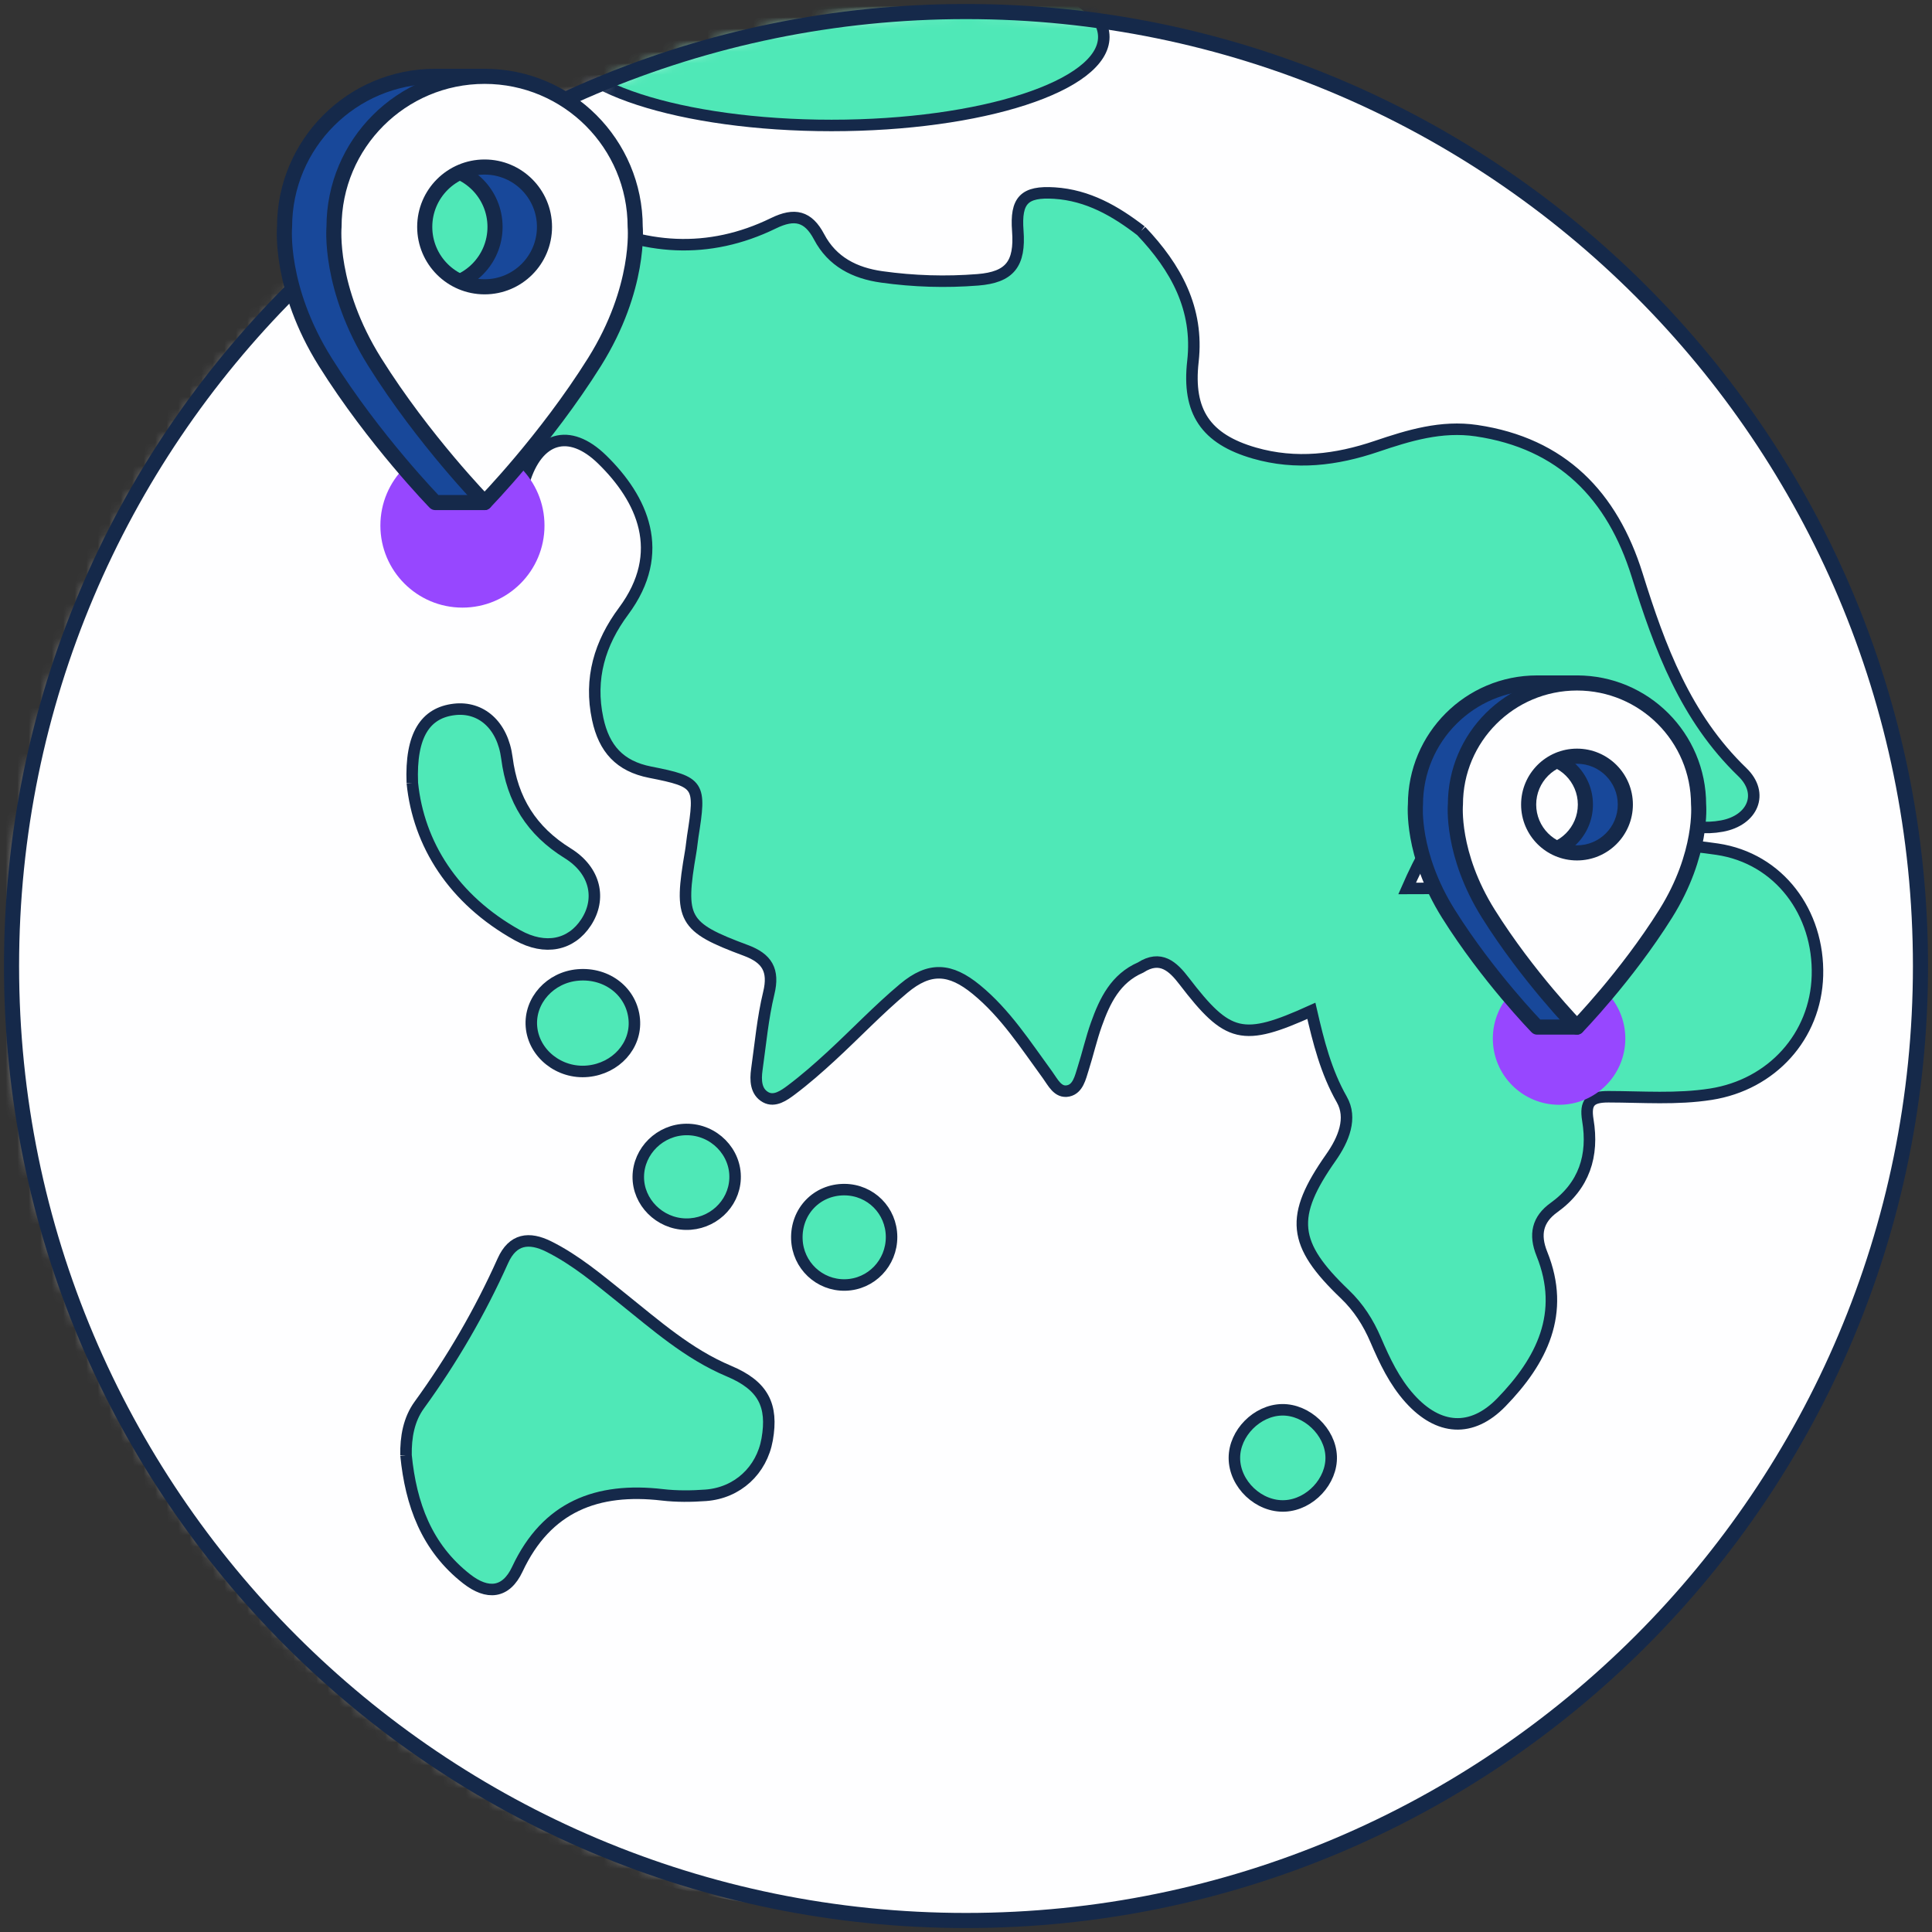 <svg width="168" height="168" viewBox="0 0 168 168" fill="none" xmlns="http://www.w3.org/2000/svg">
<rect x="0" y="0" width="168" height="168" fill="#333333" stroke="none"/>
<g id="Group 1012">
<g id="Group 25">
<path id="Fill 23" fill-rule="evenodd" clip-rule="evenodd" d="M1.002 83.998C1.002 129.836 38.161 166.996 84 166.996C129.839 166.996 166.997 129.836 166.997 83.998C166.997 38.16 129.839 1 84 1C38.161 1 1.002 38.16 1.002 83.998Z" fill="#FEFEFF"/>
</g>
<g id="Group 59">
<g id="Group 28">
<mask id="mask0_1008_42560" style="mask-type:luminance" maskUnits="userSpaceOnUse" x="1" y="1" width="166" height="166">
<path id="Clip 27" fill-rule="evenodd" clip-rule="evenodd" d="M166.997 83.998C166.997 129.835 129.839 166.995 84.001 166.995C38.162 166.995 1.004 129.835 1.004 83.998C1.004 38.159 38.162 1 84.001 1C129.839 1 166.997 38.159 166.997 83.998Z" fill="white"/>
</mask>
<g mask="url(#mask0_1008_42560)">
<path id="Fill 26" fill-rule="evenodd" clip-rule="evenodd" d="M-4.566 83.547C-4.566 129.385 32.593 166.545 78.432 166.545C124.27 166.545 161.429 129.385 161.429 83.547C161.429 37.709 124.27 0.549 78.432 0.549C32.593 0.549 -4.566 37.709 -4.566 83.547Z" fill="#FEFEFF"/>
</g>
</g>
<g id="Group 31">
<mask id="mask1_1008_42560" style="mask-type:luminance" maskUnits="userSpaceOnUse" x="1" y="1" width="166" height="166">
<path id="Clip 30" fill-rule="evenodd" clip-rule="evenodd" d="M166.997 83.998C166.997 129.835 129.839 166.995 84.001 166.995C38.162 166.995 1.004 129.835 1.004 83.998C1.004 38.159 38.162 1 84.001 1C129.839 1 166.997 38.159 166.997 83.998Z" fill="white"/>
</mask>
<g mask="url(#mask1_1008_42560)">
<path id="Stroke 29" d="M80.618 155.109C85.934 155.109 91.1 154.472 96.045 153.27" stroke="#FEFEFF" stroke-width="2.102" stroke-linecap="round" stroke-linejoin="round"/>
</g>
</g>
<g id="Group 34">
<mask id="mask2_1008_42560" style="mask-type:luminance" maskUnits="userSpaceOnUse" x="1" y="1" width="166" height="166">
<path id="Clip 33" fill-rule="evenodd" clip-rule="evenodd" d="M166.997 83.998C166.997 129.835 129.839 166.995 84.001 166.995C38.162 166.995 1.004 129.835 1.004 83.998C1.004 38.159 38.162 1 84.001 1C129.839 1 166.997 38.159 166.997 83.998Z" fill="white"/>
</mask>
<g mask="url(#mask2_1008_42560)">
<path id="Stroke 32" d="M107.104 149.494C110.813 147.84 114.34 145.85 117.643 143.562C122.145 140.445 126.234 136.774 129.812 132.65" stroke="#FEFEFF" stroke-width="2.102" stroke-linecap="round" stroke-linejoin="round"/>
</g>
</g>
<g id="Group 37">
<mask id="mask3_1008_42560" style="mask-type:luminance" maskUnits="userSpaceOnUse" x="1" y="1" width="166" height="166">
<path id="Clip 36" fill-rule="evenodd" clip-rule="evenodd" d="M166.997 83.998C166.997 129.835 129.839 166.995 84.001 166.995C38.162 166.995 1.004 129.835 1.004 83.998C1.004 38.159 38.162 1 84.001 1C129.839 1 166.997 38.159 166.997 83.998Z" fill="white"/>
</mask>
<g mask="url(#mask3_1008_42560)">
<g id="Fill 35">
<path fill-rule="evenodd" clip-rule="evenodd" d="M99.228 20.079C96.992 18.349 94.596 16.974 91.692 16.789C89.06 16.621 88.305 17.415 88.504 20.072C88.719 22.939 87.823 24.11 85.026 24.332C82.243 24.553 79.454 24.468 76.681 24.08C74.326 23.751 72.368 22.763 71.226 20.596C70.276 18.791 69.096 18.515 67.26 19.412C61.593 22.179 55.929 21.752 50.426 18.91C46.729 16.998 43.013 15.222 38.752 15.132C34.838 15.049 33.961 16.055 35.092 19.726C35.982 22.618 34.487 24.305 32.611 25.996C30.271 28.109 30.242 28.733 32.955 30.363C36.051 32.224 36.888 34.749 36.146 38.141C35.61 40.593 35.25 43.092 34.982 45.588C34.671 48.485 36.091 50.893 38.217 51.431C40.273 51.952 42.551 50.73 43.708 48.07C44.558 46.113 44.943 43.959 45.562 41.9C46.732 38.003 49.482 37.147 52.358 39.953C55.85 43.359 58.035 48.019 54.222 53.147C52.162 55.917 51.22 59.002 51.975 62.522C52.528 65.099 53.886 66.626 56.533 67.147C60.856 67.997 60.952 68.224 60.239 72.729C60.17 73.172 60.136 73.622 60.059 74.064C59.047 79.951 59.381 80.607 64.855 82.644C66.7 83.33 67.333 84.367 66.85 86.358C66.324 88.529 66.127 90.781 65.812 93.001C65.683 93.917 65.712 94.929 66.577 95.41C67.353 95.842 68.18 95.252 68.803 94.785C70.021 93.87 71.173 92.86 72.294 91.826C74.409 89.878 76.393 87.779 78.595 85.938C80.834 84.067 82.626 84.186 84.893 86.041C87.432 88.119 89.182 90.862 91.091 93.471C91.556 94.108 91.982 95.058 92.896 94.86C93.74 94.678 93.942 93.697 94.184 92.933C94.593 91.652 94.889 90.333 95.34 89.068C96.072 87.014 97.003 85.08 99.182 84.133C100.917 83.02 101.997 84.039 102.973 85.316C106.776 90.283 108.051 90.603 114.031 87.899C114.649 90.577 115.299 93.185 116.678 95.609C117.593 97.216 116.852 99.06 115.736 100.648C112.125 105.787 112.37 108.168 116.935 112.531C118.139 113.681 118.98 115.008 119.626 116.512C120.406 118.33 121.252 120.124 122.594 121.615C125.084 124.379 127.974 124.596 130.55 121.946C134.059 118.335 136.164 114.199 134.077 109.031C133.401 107.355 133.69 106.038 135.129 105.005C137.772 103.105 138.581 100.478 138.075 97.413C137.815 95.84 138.307 95.365 139.868 95.369C142.833 95.375 145.807 95.612 148.764 95.15C154.081 94.321 157.886 90.107 158.038 84.848C158.196 79.374 154.717 74.642 149.321 73.841C143.893 73.036 138.376 73.269 132.904 73.784C131.36 73.931 129.788 74.475 128.752 75.573C126.954 77.475 124.797 77.238 122.36 77.254C124.664 71.977 127.85 67.566 131.951 63.858C134.327 61.708 136.798 62.059 138.995 64.594C140.231 66.022 141.282 67.61 142.549 69.005C144.454 71.106 146.788 72.373 149.739 71.831C152.412 71.34 153.43 68.993 151.508 67.143C146.564 62.379 144.326 56.304 142.359 49.999C140.203 43.092 135.828 38.549 128.387 37.449C125.334 36.998 122.504 37.864 119.683 38.818C116.202 39.996 112.69 40.437 109.082 39.399C104.845 38.179 103.239 35.799 103.733 31.429C104.25 26.849 102.248 23.261 99.228 20.079Z" fill="#4FE8B7"/>
<path d="M99.228 20.079C96.992 18.349 94.596 16.974 91.692 16.789C89.06 16.621 88.305 17.415 88.504 20.072C88.719 22.939 87.823 24.11 85.026 24.332C82.243 24.553 79.454 24.468 76.681 24.08C74.326 23.751 72.368 22.763 71.226 20.596C70.276 18.791 69.096 18.515 67.26 19.412C61.593 22.179 55.929 21.752 50.426 18.91C46.729 16.998 43.013 15.222 38.752 15.132C34.838 15.049 33.962 16.055 35.092 19.726C35.982 22.618 34.487 24.305 32.611 25.996C30.271 28.109 30.242 28.733 32.955 30.363C36.051 32.224 36.888 34.749 36.146 38.141C35.61 40.593 35.25 43.092 34.982 45.588C34.671 48.485 36.091 50.893 38.217 51.431C40.273 51.952 42.551 50.73 43.708 48.07C44.558 46.113 44.943 43.959 45.562 41.9C46.732 38.003 49.482 37.147 52.358 39.953C55.85 43.359 58.035 48.019 54.222 53.147C52.162 55.917 51.22 59.002 51.975 62.522C52.528 65.099 53.886 66.626 56.533 67.147C60.856 67.997 60.952 68.224 60.239 72.729C60.17 73.172 60.136 73.622 60.059 74.064C59.047 79.951 59.381 80.607 64.855 82.644C66.7 83.33 67.333 84.367 66.85 86.358C66.324 88.529 66.127 90.781 65.812 93.001C65.683 93.917 65.712 94.929 66.577 95.41C67.353 95.842 68.18 95.252 68.803 94.785C70.021 93.87 71.173 92.86 72.294 91.826C74.409 89.878 76.393 87.779 78.595 85.938C80.834 84.067 82.626 84.186 84.893 86.041C87.432 88.119 89.182 90.862 91.091 93.471C91.556 94.108 91.982 95.058 92.896 94.86C93.74 94.678 93.942 93.697 94.184 92.933C94.593 91.652 94.889 90.333 95.34 89.068C96.072 87.014 97.003 85.08 99.182 84.133C100.917 83.02 101.997 84.039 102.973 85.316C106.776 90.283 108.051 90.603 114.031 87.899C114.649 90.577 115.299 93.185 116.678 95.609C117.593 97.216 116.852 99.06 115.736 100.648C112.125 105.787 112.37 108.168 116.935 112.531C118.139 113.681 118.98 115.008 119.626 116.512C120.406 118.33 121.252 120.124 122.594 121.615C125.084 124.379 127.974 124.596 130.55 121.946C134.059 118.335 136.164 114.199 134.077 109.031C133.401 107.355 133.69 106.038 135.129 105.005C137.772 103.105 138.581 100.478 138.075 97.413C137.815 95.84 138.307 95.365 139.868 95.369C142.833 95.375 145.807 95.612 148.764 95.15C154.081 94.321 157.886 90.107 158.038 84.848C158.196 79.374 154.717 74.642 149.321 73.841C143.893 73.036 138.376 73.269 132.904 73.784C131.36 73.931 129.788 74.475 128.752 75.573C126.954 77.475 124.797 77.238 122.36 77.254C124.664 71.977 127.85 67.566 131.951 63.858C134.327 61.708 136.798 62.059 138.995 64.594C140.231 66.022 141.282 67.61 142.549 69.005C144.454 71.106 146.788 72.373 149.739 71.831C152.412 71.34 153.43 68.993 151.508 67.143C146.564 62.379 144.326 56.304 142.359 49.999C140.203 43.092 135.828 38.549 128.387 37.449C125.334 36.998 122.504 37.864 119.683 38.818C116.202 39.996 112.69 40.437 109.082 39.399C104.845 38.179 103.239 35.799 103.733 31.429C104.25 26.849 102.248 23.261 99.228 20.079" stroke="#15294A"/>
</g>
</g>
</g>
<g id="Group 40">
<mask id="mask4_1008_42560" style="mask-type:luminance" maskUnits="userSpaceOnUse" x="1" y="1" width="166" height="166">
<path id="Clip 39" fill-rule="evenodd" clip-rule="evenodd" d="M166.997 83.998C166.997 129.835 129.839 166.995 84.001 166.995C38.162 166.995 1.004 129.835 1.004 83.998C1.004 38.159 38.162 1 84.001 1C129.839 1 166.997 38.159 166.997 83.998Z" fill="white"/>
</mask>
<g mask="url(#mask4_1008_42560)">
<g id="Fill 38">
<path fill-rule="evenodd" clip-rule="evenodd" d="M111.475 122.592C109.306 122.631 107.337 124.622 107.338 126.774C107.339 129.051 109.47 131.07 111.744 130.948C113.93 130.83 115.834 128.784 115.754 126.639C115.673 124.492 113.625 122.553 111.475 122.592Z" fill="#4FE8B7"/>
<path d="M111.475 122.592C109.306 122.631 107.337 124.622 107.338 126.774C107.339 129.051 109.47 131.07 111.744 130.948C113.93 130.83 115.834 128.784 115.754 126.639C115.673 124.492 113.625 122.553 111.475 122.592" stroke="#15294A"/>
</g>
</g>
</g>
<g id="Group 43">
<mask id="mask5_1008_42560" style="mask-type:luminance" maskUnits="userSpaceOnUse" x="1" y="1" width="166" height="166">
<path id="Clip 42" fill-rule="evenodd" clip-rule="evenodd" d="M166.997 83.998C166.997 129.835 129.839 166.995 84.001 166.995C38.162 166.995 1.004 129.835 1.004 83.998C1.004 38.159 38.162 1 84.001 1C129.839 1 166.997 38.159 166.997 83.998Z" fill="white"/>
</mask>
<g mask="url(#mask5_1008_42560)">
<g id="Fill 41">
<path fill-rule="evenodd" clip-rule="evenodd" d="M35.306 126.549C35.726 130.781 37.08 134.562 40.585 137.297C42.377 138.695 43.996 138.569 44.986 136.452C47.54 130.996 51.932 129.325 57.603 129.986C58.843 130.13 60.12 130.119 61.369 130.027C64.134 129.822 66.236 127.858 66.711 125.163C67.23 122.214 66.377 120.485 63.392 119.23C59.84 117.737 57.029 115.234 54.09 112.883C52.059 111.257 50.071 109.568 47.72 108.395C46.002 107.538 44.585 107.722 43.729 109.632C41.741 114.066 39.317 118.238 36.461 122.173C35.547 123.43 35.279 124.968 35.306 126.549Z" fill="#4FE8B7"/>
<path d="M35.306 126.549C35.726 130.781 37.08 134.562 40.585 137.297C42.377 138.695 43.995 138.569 44.986 136.452C47.54 130.996 51.932 129.325 57.603 129.986C58.843 130.13 60.12 130.119 61.369 130.027C64.134 129.822 66.236 127.858 66.711 125.163C67.23 122.214 66.377 120.485 63.392 119.23C59.84 117.737 57.029 115.234 54.09 112.883C52.059 111.257 50.071 109.568 47.72 108.395C46.002 107.538 44.585 107.722 43.729 109.632C41.741 114.066 39.317 118.238 36.461 122.173C35.547 123.43 35.279 124.968 35.306 126.549" stroke="#15294A"/>
</g>
</g>
</g>
<g id="Group 46">
<mask id="mask6_1008_42560" style="mask-type:luminance" maskUnits="userSpaceOnUse" x="1" y="1" width="166" height="166">
<path id="Clip 45" fill-rule="evenodd" clip-rule="evenodd" d="M166.997 83.998C166.997 129.835 129.839 166.995 84.001 166.995C38.162 166.995 1.004 129.835 1.004 83.998C1.004 38.159 38.162 1 84.001 1C129.839 1 166.997 38.159 166.997 83.998Z" fill="white"/>
</mask>
<g mask="url(#mask6_1008_42560)">
<g id="Fill 44">
<path fill-rule="evenodd" clip-rule="evenodd" d="M35.855 68.089C36.392 73.383 39.404 78.213 45.004 81.328C47.435 82.68 49.671 82.177 50.963 80.206C52.295 78.175 51.8 75.708 49.367 74.198C46.213 72.24 44.551 69.563 44.08 65.92C43.706 63.016 41.807 61.418 39.505 61.688C37.007 61.98 35.682 63.894 35.855 68.089Z" fill="#4FE8B7"/>
<path d="M35.855 68.089C36.392 73.383 39.404 78.213 45.004 81.328C47.435 82.68 49.671 82.177 50.963 80.206C52.295 78.175 51.8 75.708 49.367 74.198C46.213 72.24 44.551 69.563 44.08 65.92C43.706 63.016 41.807 61.418 39.505 61.688C37.007 61.98 35.682 63.894 35.855 68.089" stroke="#15294A"/>
</g>
</g>
</g>
<g id="Group 49">
<mask id="mask7_1008_42560" style="mask-type:luminance" maskUnits="userSpaceOnUse" x="1" y="1" width="166" height="166">
<path id="Clip 48" fill-rule="evenodd" clip-rule="evenodd" d="M166.997 83.998C166.997 129.835 129.839 166.995 84.001 166.995C38.162 166.995 1.004 129.835 1.004 83.998C1.004 38.159 38.162 1 84.001 1C129.839 1 166.997 38.159 166.997 83.998Z" fill="white"/>
</mask>
<g mask="url(#mask7_1008_42560)">
<g id="Fill 47">
<path fill-rule="evenodd" clip-rule="evenodd" d="M46.211 89.258C46.397 91.61 48.644 93.393 51.117 93.15C53.555 92.909 55.339 90.929 55.156 88.668C54.959 86.264 52.817 84.563 50.259 84.778C47.855 84.98 46.033 86.998 46.211 89.258Z" fill="#4FE8B7"/>
<path d="M46.211 89.258C46.397 91.61 48.644 93.393 51.117 93.15C53.555 92.909 55.339 90.929 55.156 88.668C54.959 86.264 52.817 84.563 50.259 84.778C47.855 84.98 46.033 86.998 46.211 89.258" stroke="#15294A"/>
</g>
</g>
</g>
<g id="Group 52">
<mask id="mask8_1008_42560" style="mask-type:luminance" maskUnits="userSpaceOnUse" x="1" y="1" width="166" height="166">
<path id="Clip 51" fill-rule="evenodd" clip-rule="evenodd" d="M166.997 83.998C166.997 129.835 129.839 166.995 84.001 166.995C38.162 166.995 1.004 129.835 1.004 83.998C1.004 38.159 38.162 1 84.001 1C129.839 1 166.997 38.159 166.997 83.998Z" fill="white"/>
</mask>
<g mask="url(#mask8_1008_42560)">
<g id="Fill 50">
<path fill-rule="evenodd" clip-rule="evenodd" d="M55.503 102.31C55.477 104.526 57.346 106.404 59.621 106.449C61.909 106.495 63.825 104.737 63.919 102.505C64.018 100.172 62.067 98.196 59.683 98.215C57.41 98.232 55.529 100.075 55.503 102.31Z" fill="#4FE8B7"/>
<path d="M55.503 102.31C55.477 104.526 57.346 106.404 59.621 106.449C61.909 106.495 63.825 104.737 63.919 102.505C64.018 100.172 62.067 98.196 59.683 98.215C57.41 98.232 55.529 100.075 55.503 102.31" stroke="#15294A"/>
</g>
</g>
</g>
<g id="Group 55">
<mask id="mask9_1008_42560" style="mask-type:luminance" maskUnits="userSpaceOnUse" x="1" y="1" width="166" height="166">
<path id="Clip 54" fill-rule="evenodd" clip-rule="evenodd" d="M166.997 83.998C166.997 129.835 129.839 166.995 84.001 166.995C38.162 166.995 1.004 129.835 1.004 83.998C1.004 38.159 38.162 1 84.001 1C129.839 1 166.997 38.159 166.997 83.998Z" fill="white"/>
</mask>
<g mask="url(#mask9_1008_42560)">
<g id="Fill 53">
<path fill-rule="evenodd" clip-rule="evenodd" d="M73.509 111.738C75.757 111.683 77.539 109.825 77.527 107.549C77.516 105.274 75.708 103.46 73.436 103.445C71.037 103.432 69.207 105.336 69.293 107.756C69.375 110.023 71.249 111.793 73.509 111.738Z" fill="#4FE8B7"/>
<path d="M73.509 111.738C75.757 111.683 77.539 109.825 77.527 107.549C77.516 105.274 75.708 103.46 73.436 103.445C71.037 103.432 69.207 105.336 69.293 107.756C69.375 110.023 71.249 111.793 73.509 111.738" stroke="#15294A"/>
</g>
</g>
</g>
<g id="Group 58">
<mask id="mask10_1008_42560" style="mask-type:luminance" maskUnits="userSpaceOnUse" x="1" y="1" width="166" height="166">
<path id="Clip 57" fill-rule="evenodd" clip-rule="evenodd" d="M166.997 83.998C166.997 129.835 129.839 166.995 84.001 166.995C38.162 166.995 1.004 129.835 1.004 83.998C1.004 38.159 38.162 1 84.001 1C129.839 1 166.997 38.159 166.997 83.998Z" fill="white"/>
</mask>
<g mask="url(#mask10_1008_42560)">
<g id="Fill 56">
<path fill-rule="evenodd" clip-rule="evenodd" d="M48.64 3.216C48.64 7.465 59.238 10.91 72.311 10.91C85.385 10.91 95.983 7.465 95.983 3.216C95.983 -1.033 85.385 -4.477 72.311 -4.477C59.238 -4.477 48.64 -1.033 48.64 3.216Z" fill="#4FE8B7"/>
<path d="M48.64 3.216C48.64 7.465 59.238 10.91 72.311 10.91C85.385 10.91 95.983 7.465 95.983 3.216C95.983 -1.033 85.385 -4.477 72.311 -4.477C59.238 -4.477 48.64 -1.033 48.64 3.216" stroke="#15294A"/>
</g>
</g>
</g>
</g>
<g id="Group 84">
<path id="Stroke 60" fill-rule="evenodd" clip-rule="evenodd" d="M1.003 84.002C1.003 129.84 38.161 167 84.001 167C129.839 167 166.998 129.84 166.998 84.002C166.998 38.164 129.839 1.004 84.001 1.004C38.161 1.004 1.003 38.164 1.003 84.002Z" stroke="#15294A" stroke-width="1.314" stroke-linecap="round" stroke-linejoin="round"/>
<path id="Fill 62" fill-rule="evenodd" clip-rule="evenodd" d="M129.811 90.308C129.811 93.49 132.39 96.069 135.572 96.069C138.755 96.069 141.333 93.49 141.333 90.308C141.333 87.127 138.755 84.547 135.572 84.547C132.39 84.547 129.811 87.127 129.811 90.308Z" fill="#9747FF"/>
<path id="Fill 64" fill-rule="evenodd" clip-rule="evenodd" d="M133.656 74.164C135.978 74.164 137.86 72.282 137.86 69.961C137.86 67.638 135.978 65.756 133.656 65.756C131.334 65.756 129.452 67.638 129.452 69.961C129.452 72.282 131.334 74.164 133.656 74.164ZM123.083 69.962C123.083 64.122 127.816 59.389 133.656 59.389L137.129 59.389L137.827 60.246C140.968 61.598 143.324 64.425 144.017 67.857L145.729 69.962L143.338 75.341C143.009 76.298 142.569 77.337 141.964 78.434L137.129 89.312L133.656 89.312C133.656 89.312 129.376 84.927 125.944 79.448C122.686 74.246 123.083 69.962 123.083 69.962Z" fill="#4FE8B7"/>
<g id="Stroke 66">
<path fill-rule="evenodd" clip-rule="evenodd" d="M133.656 74.164C135.978 74.164 137.86 72.282 137.86 69.961C137.86 67.638 135.978 65.756 133.656 65.756C131.334 65.756 129.452 67.638 129.452 69.961C129.452 72.282 131.334 74.164 133.656 74.164ZM123.083 69.962C123.083 64.122 127.816 59.389 133.656 59.389L137.129 59.389L137.827 60.246C140.968 61.598 143.324 64.425 144.017 67.857L145.729 69.962L143.338 75.341C143.009 76.298 142.569 77.337 141.964 78.434L137.129 89.312L133.656 89.312C133.656 89.312 129.376 84.927 125.944 79.448C122.686 74.246 123.083 69.962 123.083 69.962Z" fill="#18489A"/>
<path d="M123.083 69.962L123.74 69.962C123.74 69.982 123.739 70.002 123.737 70.022L123.083 69.962ZM133.656 59.389L133.656 58.732L133.656 59.389ZM137.129 59.389L137.129 58.732C137.327 58.732 137.514 58.821 137.639 58.974L137.129 59.389ZM137.827 60.246L137.568 60.849C137.47 60.808 137.385 60.743 137.318 60.661L137.827 60.246ZM144.017 67.857L143.507 68.271C143.44 68.189 143.394 68.091 143.373 67.987L144.017 67.857ZM145.729 69.962L146.239 69.547C146.395 69.739 146.43 70.002 146.329 70.228L145.729 69.962ZM143.338 75.341L142.717 75.128C142.723 75.11 142.73 75.092 142.738 75.075L143.338 75.341ZM141.964 78.434L141.363 78.167C141.371 78.15 141.379 78.133 141.388 78.117L141.964 78.434ZM137.129 89.312L137.73 89.579C137.624 89.816 137.389 89.969 137.129 89.969L137.129 89.312ZM133.656 89.312L133.656 89.969C133.479 89.969 133.31 89.897 133.186 89.771L133.656 89.312ZM125.944 79.448L125.387 79.797L125.387 79.797L125.944 79.448ZM133.656 73.508C135.615 73.508 137.203 71.919 137.203 69.961L138.517 69.961C138.517 72.645 136.34 74.821 133.656 74.821L133.656 73.508ZM137.203 69.961C137.203 68.001 135.615 66.413 133.656 66.413L133.656 65.099C136.341 65.099 138.517 67.276 138.517 69.961L137.203 69.961ZM133.656 66.413C131.697 66.413 130.108 68.001 130.108 69.961L128.795 69.961C128.795 67.276 130.971 65.099 133.656 65.099L133.656 66.413ZM130.108 69.961C130.108 71.919 131.696 73.508 133.656 73.508L133.656 74.821C130.971 74.821 128.795 72.645 128.795 69.961L130.108 69.961ZM122.426 69.962C122.426 63.759 127.454 58.732 133.656 58.732L133.656 60.045C128.179 60.045 123.74 64.485 123.74 69.962L122.426 69.962ZM133.656 58.732L137.129 58.732L137.129 60.045L133.656 60.045L133.656 58.732ZM137.639 58.974L138.337 59.832L137.318 60.661L136.62 59.803L137.639 58.974ZM138.087 59.643C141.422 61.078 143.925 64.079 144.661 67.727L143.373 67.987C142.724 64.77 140.515 62.117 137.568 60.849L138.087 59.643ZM144.527 67.442L146.239 69.547L145.219 70.376L143.507 68.271L144.527 67.442ZM146.329 70.228L143.938 75.608L142.738 75.075L145.129 69.695L146.329 70.228ZM143.959 75.555C143.619 76.544 143.164 77.618 142.539 78.751L141.388 78.117C141.974 77.056 142.399 76.052 142.717 75.128L143.959 75.555ZM142.564 78.701L137.73 89.579L136.529 89.045L141.363 78.167L142.564 78.701ZM137.129 89.969L133.656 89.969L133.656 88.655L137.129 88.655L137.129 89.969ZM133.656 89.312C133.186 89.771 133.186 89.771 133.186 89.771C133.186 89.771 133.186 89.77 133.186 89.77C133.186 89.77 133.185 89.77 133.185 89.77C133.184 89.769 133.183 89.768 133.182 89.767C133.18 89.764 133.177 89.761 133.172 89.756C133.163 89.747 133.151 89.734 133.134 89.717C133.101 89.682 133.052 89.631 132.989 89.565C132.863 89.431 132.68 89.236 132.449 88.985C131.989 88.482 131.341 87.756 130.584 86.858C129.073 85.062 127.125 82.571 125.387 79.797L126.5 79.1C128.195 81.804 130.102 84.245 131.59 86.012C132.332 86.894 132.968 87.607 133.418 88.098C133.643 88.343 133.821 88.533 133.942 88.661C134.003 88.725 134.05 88.774 134.081 88.806C134.096 88.822 134.108 88.834 134.115 88.842C134.119 88.846 134.122 88.849 134.124 88.851C134.125 88.852 134.125 88.853 134.126 88.853C134.126 88.853 134.126 88.853 134.126 88.853C134.126 88.853 134.126 88.853 134.126 88.853C134.126 88.853 134.126 88.853 133.656 89.312ZM125.387 79.797C123.708 77.115 122.966 74.663 122.645 72.87C122.485 71.974 122.43 71.243 122.415 70.731C122.408 70.475 122.411 70.273 122.416 70.133C122.418 70.063 122.421 70.008 122.424 69.969C122.425 69.949 122.426 69.934 122.427 69.923C122.428 69.917 122.428 69.912 122.428 69.909C122.429 69.907 122.429 69.905 122.429 69.904C122.429 69.903 122.429 69.903 122.429 69.903C122.429 69.902 122.429 69.902 122.429 69.902C122.429 69.901 122.429 69.901 123.083 69.962C123.737 70.022 123.737 70.022 123.737 70.022C123.737 70.022 123.737 70.022 123.737 70.022C123.737 70.021 123.737 70.021 123.737 70.021C123.737 70.021 123.737 70.021 123.737 70.021C123.737 70.022 123.737 70.023 123.737 70.026C123.736 70.031 123.736 70.04 123.735 70.054C123.733 70.08 123.731 70.122 123.729 70.179C123.725 70.293 123.722 70.467 123.728 70.694C123.741 71.148 123.791 71.813 123.938 72.639C124.233 74.289 124.922 76.579 126.5 79.1L125.387 79.797Z" fill="#15294A"/>
</g>
<path id="Fill 68" fill-rule="evenodd" clip-rule="evenodd" d="M137.129 74.164C139.452 74.164 141.334 72.282 141.334 69.961C141.334 67.638 139.452 65.756 137.129 65.756C134.808 65.756 132.926 67.638 132.926 69.961C132.926 72.282 134.808 74.164 137.129 74.164ZM126.558 69.962C126.558 64.122 131.291 59.389 137.13 59.389C142.969 59.389 147.703 64.122 147.703 69.962C147.703 69.962 148.101 74.246 144.842 79.448C141.41 84.927 137.13 89.312 137.13 89.312C137.13 89.312 132.85 84.927 129.418 79.448C126.159 74.246 126.558 69.962 126.558 69.962Z" fill="#FEFEFF"/>
<path id="Stroke 70" d="M126.558 69.962L127.214 69.962C127.214 69.982 127.213 70.002 127.212 70.023L126.558 69.962ZM147.703 69.962L147.049 70.023C147.047 70.002 147.046 69.982 147.046 69.962L147.703 69.962ZM144.842 79.448L145.399 79.797L145.399 79.797L144.842 79.448ZM137.13 89.312L137.6 89.771C137.476 89.897 137.307 89.969 137.13 89.969C136.953 89.969 136.783 89.897 136.66 89.771L137.13 89.312ZM129.418 79.448L128.861 79.797L128.861 79.797L129.418 79.448ZM137.129 73.508C139.089 73.508 140.677 71.919 140.677 69.961L141.991 69.961C141.991 72.645 139.814 74.821 137.129 74.821L137.129 73.508ZM140.677 69.961C140.677 68.001 139.089 66.413 137.129 66.413L137.129 65.099C139.814 65.099 141.991 67.276 141.991 69.961L140.677 69.961ZM137.129 66.413C135.171 66.413 133.582 68.001 133.582 69.961L132.269 69.961C132.269 67.276 134.445 65.099 137.129 65.099L137.129 66.413ZM133.582 69.961C133.582 71.919 135.171 73.508 137.129 73.508L137.129 74.821C134.445 74.821 132.269 72.645 132.269 69.961L133.582 69.961ZM125.901 69.962C125.901 63.759 130.928 58.732 137.13 58.732L137.13 60.045C131.654 60.045 127.214 64.485 127.214 69.962L125.901 69.962ZM137.13 58.732C143.332 58.732 148.36 63.759 148.36 69.962L147.046 69.962C147.046 64.485 142.607 60.045 137.13 60.045L137.13 58.732ZM147.703 69.962C148.357 69.901 148.357 69.901 148.357 69.902C148.357 69.902 148.357 69.902 148.357 69.902C148.357 69.903 148.357 69.903 148.357 69.904C148.357 69.905 148.357 69.907 148.357 69.909C148.358 69.912 148.358 69.917 148.359 69.922C148.359 69.934 148.361 69.949 148.362 69.969C148.364 70.007 148.367 70.062 148.37 70.133C148.375 70.273 148.378 70.475 148.371 70.731C148.356 71.243 148.301 71.974 148.141 72.87C147.821 74.663 147.079 77.115 145.399 79.797L144.286 79.1C145.865 76.579 146.553 74.289 146.848 72.639C146.996 71.813 147.045 71.148 147.057 70.694C147.064 70.467 147.061 70.293 147.057 70.179C147.055 70.122 147.053 70.08 147.051 70.054C147.05 70.041 147.049 70.031 147.049 70.026C147.049 70.023 147.049 70.022 147.049 70.021C147.049 70.021 147.049 70.021 147.049 70.021C147.049 70.021 147.049 70.021 147.049 70.022C147.049 70.022 147.049 70.022 147.049 70.022C147.049 70.022 147.049 70.023 147.703 69.962ZM145.399 79.797C143.661 82.571 141.712 85.062 140.201 86.858C139.445 87.756 138.797 88.482 138.336 88.985C138.106 89.236 137.923 89.431 137.797 89.565C137.734 89.631 137.685 89.682 137.652 89.717C137.635 89.734 137.622 89.747 137.614 89.756C137.609 89.761 137.606 89.764 137.604 89.767C137.602 89.768 137.601 89.769 137.601 89.77C137.6 89.77 137.6 89.77 137.6 89.77C137.6 89.77 137.6 89.771 137.6 89.771C137.6 89.771 137.6 89.771 137.13 89.312C136.66 88.853 136.66 88.853 136.66 88.853C136.66 88.853 136.66 88.853 136.66 88.853C136.66 88.853 136.66 88.853 136.66 88.853C136.66 88.853 136.661 88.852 136.662 88.851C136.664 88.849 136.667 88.846 136.67 88.842C136.678 88.834 136.69 88.822 136.705 88.806C136.736 88.774 136.783 88.725 136.843 88.661C136.965 88.533 137.143 88.343 137.368 88.098C137.817 87.607 138.453 86.894 139.196 86.012C140.683 84.245 142.591 81.804 144.286 79.1L145.399 79.797ZM137.13 89.312C136.66 89.771 136.659 89.771 136.659 89.771C136.659 89.77 136.659 89.77 136.659 89.77C136.659 89.77 136.659 89.77 136.658 89.769C136.658 89.769 136.657 89.768 136.656 89.767C136.653 89.764 136.65 89.761 136.646 89.756C136.637 89.747 136.624 89.734 136.607 89.717C136.574 89.682 136.525 89.631 136.462 89.565C136.336 89.431 136.153 89.236 135.923 88.985C135.463 88.482 134.815 87.756 134.058 86.857C132.548 85.062 130.599 82.571 128.861 79.797L129.975 79.1C131.669 81.804 133.577 84.245 135.063 86.012C135.806 86.894 136.442 87.607 136.892 88.098C137.117 88.343 137.295 88.533 137.416 88.661C137.477 88.725 137.523 88.774 137.554 88.806C137.57 88.822 137.581 88.834 137.589 88.842C137.593 88.846 137.596 88.849 137.597 88.851C137.598 88.852 137.599 88.853 137.599 88.853C137.6 88.853 137.6 88.853 137.6 88.853C137.6 88.853 137.6 88.853 137.6 88.853C137.6 88.853 137.6 88.853 137.13 89.312ZM128.861 79.797C127.182 77.115 126.44 74.663 126.119 72.87C125.959 71.974 125.904 71.243 125.89 70.731C125.882 70.475 125.885 70.273 125.89 70.133C125.893 70.062 125.896 70.007 125.898 69.969C125.9 69.949 125.901 69.934 125.902 69.922C125.902 69.917 125.903 69.912 125.903 69.909C125.903 69.907 125.903 69.905 125.903 69.904C125.903 69.903 125.903 69.903 125.903 69.902C125.903 69.902 125.903 69.902 125.903 69.902C125.904 69.901 125.904 69.901 126.558 69.962C127.212 70.023 127.212 70.022 127.212 70.022C127.212 70.022 127.212 70.022 127.212 70.022C127.212 70.021 127.212 70.021 127.212 70.021C127.212 70.021 127.212 70.021 127.212 70.021C127.212 70.022 127.211 70.023 127.211 70.026C127.211 70.031 127.21 70.041 127.209 70.054C127.208 70.08 127.205 70.122 127.203 70.179C127.199 70.293 127.196 70.467 127.203 70.694C127.216 71.148 127.265 71.813 127.412 72.639C127.707 74.289 128.396 76.579 129.975 79.1L128.861 79.797Z" fill="#15294A"/>
<path id="Fill 72" fill-rule="evenodd" clip-rule="evenodd" d="M33.077 45.7C33.077 49.641 36.272 52.836 40.212 52.836C44.153 52.836 47.347 49.641 47.347 45.7C47.347 41.759 44.153 38.565 40.212 38.565C36.272 38.565 33.077 41.759 33.077 45.7Z" fill="#9747FF"/>
<path id="Fill 74" fill-rule="evenodd" clip-rule="evenodd" d="M37.839 24.939C40.715 24.939 43.046 22.608 43.046 19.732C43.046 16.857 40.715 14.525 37.839 14.525C34.963 14.525 32.632 16.857 32.632 19.732C32.632 22.608 34.963 24.939 37.839 24.939ZM24.744 19.733C24.744 12.502 30.607 6.639 37.838 6.639L42.14 6.639L43.004 7.701C46.896 9.374 49.813 12.876 50.672 17.127L52.791 19.733L49.83 26.396C49.423 27.581 48.878 28.868 48.127 30.227L42.14 43.7L37.838 43.7C37.838 43.7 32.537 38.269 28.286 31.484C24.25 25.04 24.744 19.733 24.744 19.733Z" fill="#18489A"/>
<path id="Stroke 76" d="M24.744 19.733L25.401 19.733C25.401 19.753 25.4 19.773 25.398 19.794L24.744 19.733ZM42.14 6.639L42.14 5.982C42.338 5.982 42.525 6.071 42.65 6.224L42.14 6.639ZM43.004 7.701L42.745 8.305C42.647 8.263 42.562 8.198 42.495 8.115L43.004 7.701ZM50.672 17.127L50.162 17.541C50.095 17.459 50.049 17.361 50.028 17.257L50.672 17.127ZM52.791 19.733L53.301 19.319C53.457 19.51 53.492 19.774 53.392 20L52.791 19.733ZM49.83 26.396L49.209 26.183C49.215 26.164 49.222 26.146 49.23 26.129L49.83 26.396ZM48.127 30.227L47.527 29.96C47.535 29.943 47.543 29.926 47.552 29.91L48.127 30.227ZM42.14 43.7L42.741 43.967C42.635 44.204 42.4 44.356 42.14 44.356L42.14 43.7ZM37.838 43.7L37.838 44.356C37.661 44.356 37.492 44.285 37.368 44.158L37.838 43.7ZM28.286 31.484L27.73 31.833L27.73 31.833L28.286 31.484ZM37.839 24.283C40.352 24.283 42.389 22.246 42.389 19.732L43.703 19.732C43.703 22.971 41.078 25.596 37.839 25.596L37.839 24.283ZM42.389 19.732C42.389 17.22 40.352 15.182 37.839 15.182L37.839 13.868C41.078 13.868 43.703 16.494 43.703 19.732L42.389 19.732ZM37.839 15.182C35.326 15.182 33.289 17.22 33.289 19.732L31.976 19.732C31.976 16.494 34.6 13.868 37.839 13.868L37.839 15.182ZM33.289 19.732C33.289 22.246 35.326 24.283 37.839 24.283L37.839 25.596C34.6 25.596 31.976 22.971 31.976 19.732L33.289 19.732ZM24.087 19.733C24.087 12.139 30.244 5.982 37.838 5.982L37.838 7.295C30.97 7.295 25.401 12.864 25.401 19.733L24.087 19.733ZM37.838 5.982L42.14 5.982L42.14 7.295L37.838 7.295L37.838 5.982ZM42.65 6.224L43.514 7.287L42.495 8.115L41.631 7.053L42.65 6.224ZM43.264 7.098C47.349 8.854 50.413 12.53 51.315 16.997L50.028 17.257C49.213 13.221 46.442 9.894 42.745 8.305L43.264 7.098ZM51.181 16.712L53.301 19.319L52.282 20.147L50.162 17.541L51.181 16.712ZM53.392 20L50.43 26.662L49.23 26.129L52.191 19.466L53.392 20ZM50.451 26.609C50.033 27.827 49.473 29.15 48.702 30.545L47.552 29.91C48.283 28.587 48.813 27.335 49.209 26.183L50.451 26.609ZM48.728 30.494L42.741 43.967L41.54 43.433L47.527 29.96L48.728 30.494ZM42.14 44.356L37.838 44.356L37.838 43.043L42.14 43.043L42.14 44.356ZM37.838 43.7C37.368 44.158 37.368 44.158 37.368 44.158C37.368 44.158 37.368 44.158 37.367 44.158C37.367 44.158 37.367 44.157 37.367 44.157C37.366 44.156 37.365 44.155 37.363 44.154C37.361 44.151 37.356 44.147 37.351 44.141C37.34 44.13 37.325 44.114 37.304 44.092C37.263 44.05 37.203 43.987 37.125 43.905C36.969 43.741 36.743 43.499 36.459 43.189C35.89 42.568 35.089 41.67 34.154 40.559C32.285 38.339 29.877 35.26 27.73 31.833L28.843 31.135C30.947 34.493 33.314 37.522 35.159 39.713C36.08 40.808 36.87 41.692 37.428 42.301C37.707 42.606 37.928 42.842 38.079 43.001C38.154 43.081 38.212 43.142 38.251 43.182C38.27 43.202 38.285 43.217 38.294 43.227C38.299 43.232 38.303 43.236 38.305 43.238C38.306 43.239 38.307 43.24 38.307 43.24C38.308 43.241 38.308 43.241 38.308 43.241C38.308 43.241 38.308 43.241 38.308 43.241C38.308 43.241 38.308 43.241 37.838 43.7ZM27.73 31.833C25.661 28.53 24.749 25.511 24.355 23.308C24.158 22.206 24.091 21.309 24.073 20.681C24.064 20.367 24.068 20.121 24.074 19.95C24.077 19.865 24.081 19.798 24.084 19.751C24.085 19.728 24.087 19.71 24.088 19.696C24.088 19.69 24.089 19.684 24.089 19.68C24.089 19.678 24.089 19.677 24.09 19.675C24.09 19.674 24.09 19.674 24.09 19.673C24.09 19.673 24.09 19.673 24.09 19.673C24.09 19.672 24.09 19.672 24.744 19.733C25.398 19.794 25.398 19.794 25.398 19.793C25.398 19.793 25.398 19.793 25.398 19.793C25.398 19.793 25.398 19.793 25.398 19.793C25.398 19.792 25.398 19.793 25.398 19.793C25.398 19.794 25.398 19.797 25.397 19.8C25.397 19.807 25.396 19.82 25.395 19.837C25.392 19.871 25.389 19.925 25.387 19.997C25.382 20.141 25.378 20.36 25.386 20.644C25.402 21.213 25.464 22.046 25.648 23.076C26.016 25.137 26.875 27.994 28.843 31.135L27.73 31.833Z" fill="#15294A"/>
<path id="Fill 78" fill-rule="evenodd" clip-rule="evenodd" d="M42.139 24.939C45.016 24.939 47.347 22.608 47.347 19.732C47.347 16.857 45.016 14.525 42.139 14.525C39.264 14.525 36.933 16.857 36.933 19.732C36.933 22.608 39.264 24.939 42.139 24.939ZM29.045 19.733C29.045 12.502 34.908 6.639 42.139 6.639C49.372 6.639 55.234 12.502 55.234 19.733C55.234 19.733 55.729 25.04 51.692 31.484C47.441 38.269 42.139 43.7 42.139 43.7C42.139 43.7 36.839 38.269 32.588 31.484C28.551 25.04 29.045 19.733 29.045 19.733Z" fill="#FEFEFF"/>
<path id="Stroke 80" d="M29.045 19.733L29.702 19.733C29.702 19.753 29.701 19.773 29.699 19.794L29.045 19.733ZM55.234 19.733L54.58 19.794C54.578 19.774 54.577 19.753 54.577 19.733L55.234 19.733ZM51.692 31.484L52.249 31.833L52.249 31.833L51.692 31.484ZM42.139 43.7L42.609 44.158C42.486 44.285 42.316 44.357 42.139 44.356C41.962 44.356 41.793 44.285 41.669 44.158L42.139 43.7ZM32.588 31.484L32.031 31.833L32.031 31.833L32.588 31.484ZM42.139 24.283C44.653 24.283 46.69 22.246 46.69 19.732L48.003 19.732C48.003 22.971 45.378 25.596 42.139 25.596L42.139 24.283ZM46.69 19.732C46.69 17.22 44.653 15.182 42.139 15.182L42.139 13.868C45.379 13.868 48.003 16.494 48.003 19.732L46.69 19.732ZM42.139 15.182C39.627 15.182 37.59 17.22 37.59 19.732L36.276 19.732C36.276 16.494 38.901 13.868 42.139 13.868L42.139 15.182ZM37.59 19.732C37.59 22.246 39.627 24.283 42.139 24.283L42.139 25.596C38.901 25.596 36.276 22.971 36.276 19.732L37.59 19.732ZM28.389 19.733C28.389 12.139 34.545 5.982 42.139 5.982L42.139 7.295C35.271 7.295 29.702 12.864 29.702 19.733L28.389 19.733ZM42.139 5.982C49.735 5.982 55.891 12.139 55.891 19.733L54.577 19.733C54.577 12.864 49.009 7.295 42.139 7.295L42.139 5.982ZM55.234 19.733C55.888 19.672 55.888 19.672 55.888 19.672C55.888 19.673 55.888 19.673 55.888 19.673C55.888 19.674 55.888 19.674 55.888 19.675C55.888 19.677 55.888 19.678 55.888 19.68C55.889 19.684 55.889 19.69 55.89 19.696C55.891 19.71 55.892 19.728 55.894 19.751C55.897 19.798 55.9 19.864 55.904 19.95C55.91 20.121 55.913 20.367 55.905 20.681C55.887 21.309 55.82 22.206 55.623 23.307C55.23 25.511 54.318 28.53 52.249 31.833L51.136 31.135C53.103 27.994 53.962 25.137 54.33 23.076C54.514 22.046 54.576 21.213 54.591 20.645C54.599 20.36 54.596 20.142 54.591 19.997C54.588 19.925 54.585 19.871 54.583 19.837C54.582 19.82 54.581 19.808 54.58 19.8C54.58 19.797 54.58 19.794 54.58 19.793C54.58 19.793 54.58 19.793 54.58 19.793C54.58 19.793 54.58 19.793 54.58 19.793C54.58 19.793 54.58 19.793 54.58 19.793C54.58 19.794 54.58 19.794 55.234 19.733ZM52.249 31.833C50.102 35.26 47.693 38.339 45.824 40.559C44.889 41.67 44.087 42.568 43.519 43.189C43.234 43.499 43.008 43.741 42.852 43.905C42.775 43.987 42.714 44.05 42.673 44.093C42.653 44.114 42.637 44.13 42.627 44.141C42.621 44.147 42.617 44.151 42.614 44.154C42.613 44.155 42.612 44.156 42.611 44.157C42.611 44.157 42.61 44.158 42.61 44.158C42.61 44.158 42.61 44.158 42.61 44.158C42.61 44.158 42.609 44.158 42.139 43.7C41.669 43.241 41.669 43.241 41.669 43.241C41.669 43.241 41.669 43.241 41.67 43.241C41.67 43.241 41.67 43.241 41.67 43.24C41.671 43.24 41.671 43.239 41.673 43.238C41.675 43.235 41.678 43.232 41.683 43.227C41.693 43.217 41.707 43.202 41.727 43.182C41.766 43.141 41.823 43.081 41.899 43.001C42.05 42.842 42.271 42.606 42.55 42.301C43.108 41.692 43.898 40.808 44.819 39.713C46.664 37.522 49.032 34.493 51.136 31.135L52.249 31.833ZM42.139 43.7C41.669 44.158 41.669 44.158 41.669 44.158C41.669 44.158 41.669 44.158 41.669 44.158C41.669 44.158 41.669 44.157 41.668 44.157C41.667 44.156 41.666 44.155 41.665 44.154C41.662 44.151 41.658 44.147 41.653 44.141C41.642 44.13 41.626 44.114 41.606 44.092C41.565 44.05 41.504 43.987 41.427 43.905C41.271 43.741 41.045 43.499 40.761 43.189C40.192 42.568 39.39 41.67 38.455 40.559C36.587 38.339 34.178 35.26 32.031 31.833L33.145 31.135C35.248 34.493 37.616 37.522 39.46 39.713C40.382 40.808 41.171 41.692 41.729 42.301C42.008 42.606 42.229 42.842 42.38 43.001C42.456 43.081 42.514 43.142 42.552 43.182C42.572 43.202 42.586 43.217 42.596 43.227C42.601 43.232 42.604 43.236 42.606 43.238C42.608 43.239 42.608 43.24 42.609 43.24C42.609 43.241 42.609 43.241 42.609 43.241C42.61 43.241 42.61 43.241 42.61 43.241C42.61 43.241 42.61 43.241 42.139 43.7ZM32.031 31.833C29.963 28.53 29.05 25.511 28.656 23.308C28.459 22.206 28.392 21.309 28.375 20.681C28.366 20.367 28.369 20.121 28.376 19.95C28.379 19.865 28.382 19.798 28.385 19.751C28.387 19.728 28.388 19.71 28.389 19.696C28.39 19.69 28.39 19.684 28.391 19.68C28.391 19.678 28.391 19.677 28.391 19.675C28.391 19.674 28.391 19.674 28.391 19.673C28.391 19.673 28.391 19.673 28.391 19.673C28.391 19.672 28.391 19.672 29.045 19.733C29.699 19.794 29.699 19.794 29.699 19.793C29.699 19.793 29.699 19.793 29.699 19.793C29.699 19.793 29.699 19.793 29.699 19.793C29.699 19.792 29.699 19.793 29.699 19.793C29.699 19.794 29.699 19.797 29.699 19.8C29.698 19.807 29.697 19.82 29.696 19.837C29.694 19.871 29.691 19.925 29.688 19.997C29.683 20.141 29.68 20.36 29.688 20.644C29.704 21.213 29.765 22.046 29.95 23.076C30.318 25.137 31.177 27.994 33.145 31.135L32.031 31.833Z" fill="#15294A"/>
</g>
</g>
</svg>

